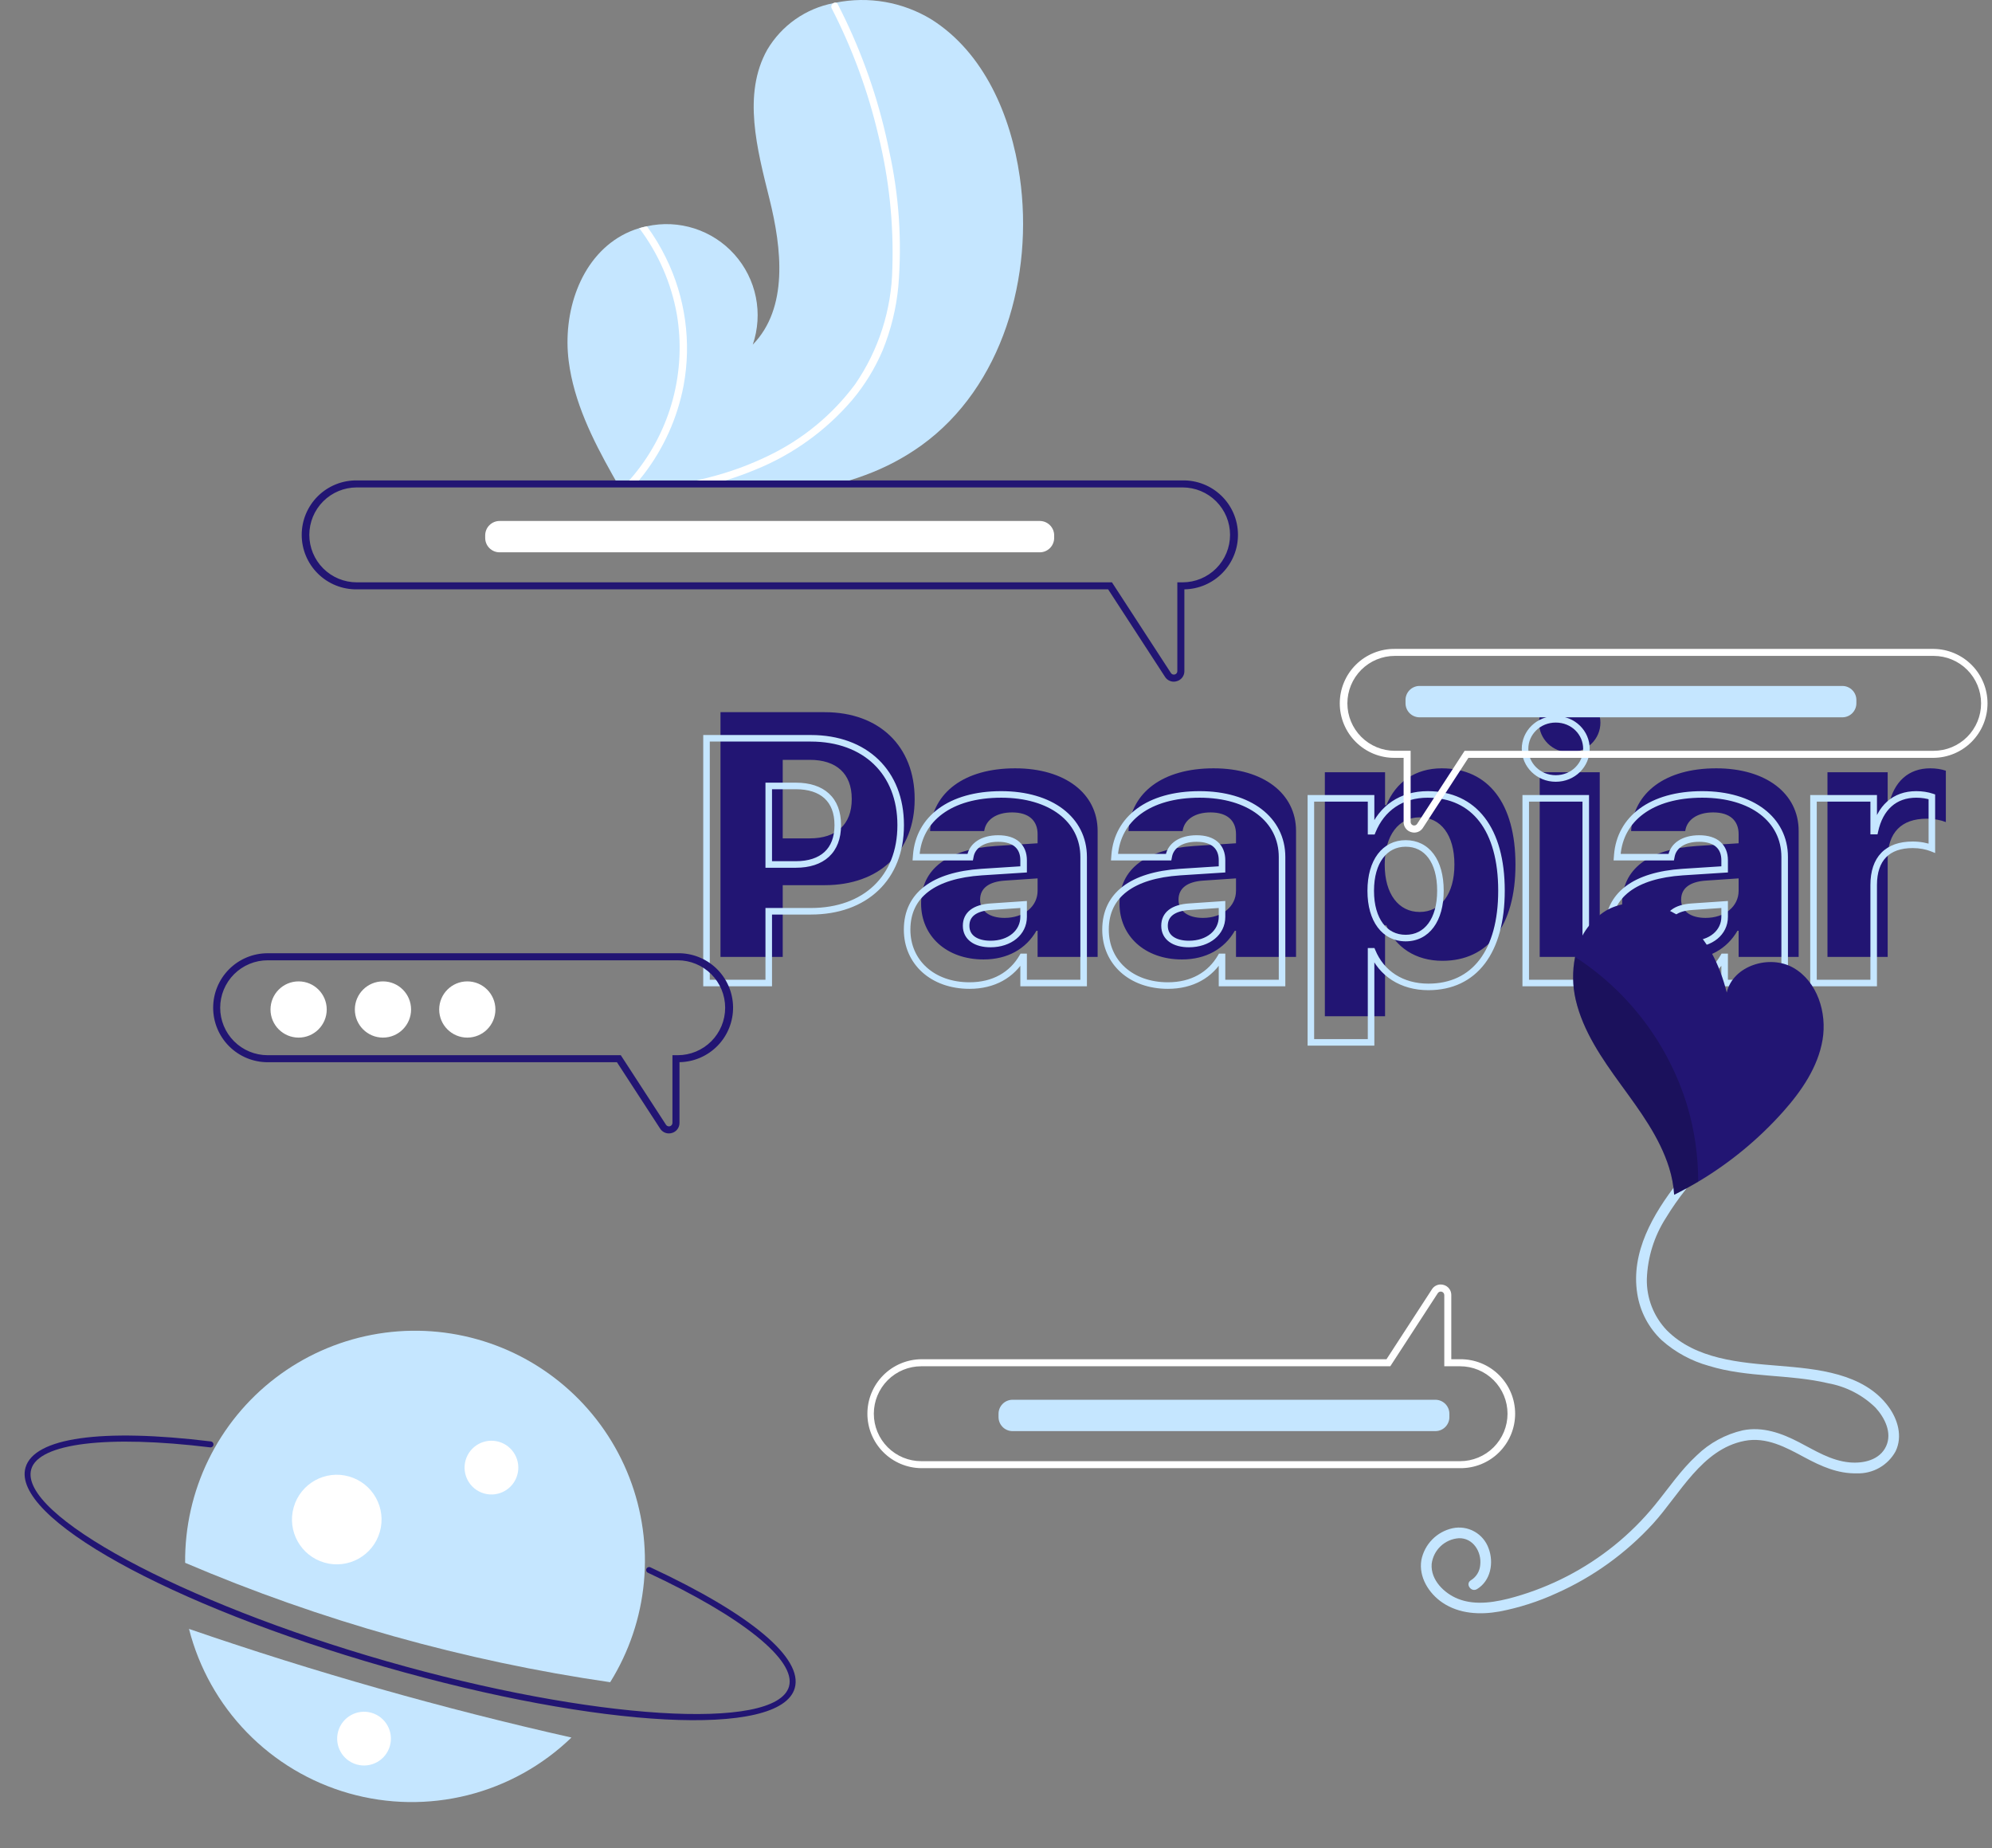 <svg width="304" height="282" viewBox="0 0 304 282" fill="none" xmlns="http://www.w3.org/2000/svg">
<rect x="0" y="0" width="304" height="282" fill="#808080" stroke="none"/>
<g clip-path="url(#clip0_3_2)">
<path d="M109.955 146.017H119.452V135.07H125.87C134.203 135.07 139.586 129.946 139.586 121.95V121.898C139.586 113.901 134.203 108.674 125.87 108.674H109.955V146.017ZM123.593 115.946C127.604 115.946 129.985 118.016 129.985 121.898V121.95C129.985 125.831 127.604 127.928 123.593 127.928H119.452V115.946H123.593ZM150.093 146.405C153.768 146.405 156.563 144.801 158.167 142.032H158.348V146.017H167.509V126.789C167.509 121.07 162.515 117.24 154.932 117.24C147.091 117.24 142.407 120.992 141.967 126.478L141.941 126.815H150.196L150.248 126.556C150.559 125.107 152.008 123.968 154.466 123.968C157.029 123.968 158.348 125.236 158.348 127.281V128.678L151.93 129.092C144.658 129.584 140.57 132.56 140.57 137.865V137.891C140.57 142.808 144.425 146.405 150.093 146.405ZM149.575 137.296V137.27C149.575 135.588 150.843 134.527 153.405 134.371L158.348 134.035V135.924C158.348 138.305 156.252 140.065 153.302 140.065C151.05 140.065 149.575 139.056 149.575 137.296ZM180.371 146.405C184.046 146.405 186.841 144.801 188.445 142.032H188.627V146.017H197.788V126.789C197.788 121.07 192.793 117.24 185.211 117.24C177.369 117.24 172.685 120.992 172.245 126.478L172.219 126.815H180.475L180.527 126.556C180.837 125.107 182.286 123.968 184.745 123.968C187.307 123.968 188.627 125.236 188.627 127.281V128.678L182.209 129.092C174.937 129.584 170.848 132.56 170.848 137.865V137.891C170.848 142.808 174.704 146.405 180.371 146.405ZM179.854 137.296V137.27C179.854 135.588 181.122 134.527 183.684 134.371L188.627 134.035V135.924C188.627 138.305 186.53 140.065 183.58 140.065C181.329 140.065 179.854 139.056 179.854 137.296ZM202.187 155.075H211.374V141.178H211.555C212.953 144.568 216.058 146.612 220.121 146.612C227.16 146.612 231.275 141.203 231.275 131.939V131.913C231.275 122.597 227.134 117.24 220.018 117.24C216.007 117.24 213.005 119.336 211.581 122.855H211.374V117.835H202.187V155.075ZM216.654 139.159C213.445 139.159 211.322 136.416 211.322 131.965V131.939C211.322 127.436 213.47 124.719 216.654 124.719C219.888 124.719 221.959 127.41 221.959 131.913V131.939C221.959 136.39 219.888 139.159 216.654 139.159ZM239.556 114.807C242.222 114.807 244.24 112.737 244.24 110.278C244.24 107.82 242.222 105.775 239.556 105.775C236.917 105.775 234.872 107.82 234.872 110.278C234.872 112.737 236.917 114.807 239.556 114.807ZM234.976 146.017H244.137V117.835H234.976V146.017ZM257.076 146.405C260.751 146.405 263.546 144.801 265.151 142.032H265.332V146.017H274.493V126.789C274.493 121.07 269.498 117.24 261.916 117.24C254.074 117.24 249.39 120.992 248.95 126.478L248.924 126.815H257.18L257.232 126.556C257.542 125.107 258.991 123.968 261.45 123.968C264.012 123.968 265.332 125.236 265.332 127.281V128.678L258.914 129.092C251.642 129.584 247.553 132.56 247.553 137.865V137.891C247.553 142.808 251.409 146.405 257.076 146.405ZM256.559 137.296V137.27C256.559 135.588 257.827 134.527 260.389 134.371L265.332 134.035V135.924C265.332 138.305 263.236 140.065 260.285 140.065C258.034 140.065 256.559 139.056 256.559 137.296ZM278.892 146.017H288.079V131.059C288.079 127.048 290.175 124.926 294.031 124.926C295.118 124.926 296.179 125.133 296.956 125.443V117.602C296.257 117.369 295.455 117.24 294.575 117.24C291.262 117.24 289.037 119.258 288.26 122.829H288.079V117.835H278.892V146.017Z" fill="#221573"/>
<path d="M107.821 150H107.321V150.5H107.821V150ZM117.318 150V150.5H117.818V150H117.318ZM117.318 139.053V138.553H116.818V139.053H117.318ZM107.821 112.657V112.157H107.321V112.657H107.821ZM117.318 131.911H116.818V132.411H117.318V131.911ZM117.318 119.929V119.429H116.818V119.929H117.318ZM107.821 150.5H117.318V149.5H107.821V150.5ZM117.818 150V139.053H116.818V150H117.818ZM117.318 139.553H123.736V138.553H117.318V139.553ZM123.736 139.553C128.005 139.553 131.567 138.239 134.064 135.853C136.565 133.465 137.952 130.047 137.952 125.933H136.952C136.952 129.815 135.648 132.957 133.374 135.13C131.097 137.305 127.8 138.553 123.736 138.553V139.553ZM137.952 125.933V125.881H136.952V125.933H137.952ZM137.952 125.881C137.952 121.767 136.565 118.324 134.067 115.91C131.57 113.498 128.008 112.157 123.736 112.157V113.157C127.797 113.157 131.094 114.429 133.372 116.63C135.648 118.829 136.952 121.998 136.952 125.881H137.952ZM123.736 112.157H107.821V113.157H123.736V112.157ZM107.321 112.657V150H108.321V112.657H107.321ZM121.459 120.429C123.384 120.429 124.845 120.925 125.822 121.818C126.791 122.705 127.351 124.045 127.351 125.881H128.351C128.351 123.835 127.72 122.199 126.497 121.08C125.28 119.967 123.545 119.429 121.459 119.429V120.429ZM127.351 125.881V125.933H128.351V125.881H127.351ZM127.351 125.933C127.351 127.769 126.791 129.116 125.821 130.009C124.844 130.908 123.382 131.411 121.459 131.411V132.411C123.547 132.411 125.281 131.865 126.498 130.745C127.721 129.62 128.351 127.978 128.351 125.933H127.351ZM121.459 131.411H117.318V132.411H121.459V131.411ZM117.818 131.911V119.929H116.818V131.911H117.818ZM117.318 120.429H121.459V119.429H117.318V120.429ZM156.033 146.015V145.515H155.745L155.601 145.764L156.033 146.015ZM156.214 146.015H156.714V145.515H156.214V146.015ZM156.214 150H155.714V150.5H156.214V150ZM165.375 150V150.5H165.875V150H165.375ZM139.833 130.461L139.335 130.421L139.334 130.423L139.833 130.461ZM139.807 130.798L139.309 130.76L139.267 131.298H139.807V130.798ZM148.062 130.798V131.298H148.472L148.553 130.896L148.062 130.798ZM148.114 130.539L147.625 130.434L147.624 130.441L148.114 130.539ZM156.214 132.661L156.247 133.16L156.714 133.13V132.661H156.214ZM149.796 133.075L149.764 132.576L149.763 132.576L149.796 133.075ZM151.271 138.354L151.302 138.854L151.305 138.853L151.271 138.354ZM156.214 138.018H156.714V137.483L156.18 137.519L156.214 138.018ZM147.959 150.888C151.797 150.888 154.764 149.202 156.466 146.265L155.601 145.764C154.093 148.366 151.471 149.888 147.959 149.888V150.888ZM156.033 146.515H156.214V145.515H156.033V146.515ZM155.714 146.015V150H156.714V146.015H155.714ZM156.214 150.5H165.375V149.5H156.214V150.5ZM165.875 150V130.772H164.875V150H165.875ZM165.875 130.772C165.875 127.751 164.55 125.219 162.233 123.455C159.928 121.7 156.668 120.723 152.798 120.723V121.723C156.511 121.723 159.54 122.661 161.627 124.25C163.704 125.831 164.875 128.074 164.875 130.772H165.875ZM152.798 120.723C148.802 120.723 145.558 121.679 143.244 123.382C140.92 125.092 139.566 127.535 139.335 130.421L140.331 130.501C140.54 127.902 141.748 125.725 143.837 124.187C145.935 122.643 148.953 121.723 152.798 121.723V120.723ZM139.334 130.423L139.309 130.76L140.306 130.836L140.332 130.5L139.334 130.423ZM139.807 131.298H148.062V130.298H139.807V131.298ZM148.553 130.896L148.605 130.637L147.624 130.441L147.572 130.7L148.553 130.896ZM148.603 130.644C148.848 129.502 150.021 128.451 152.333 128.451V127.451C149.727 127.451 148.002 128.677 147.625 130.434L148.603 130.644ZM152.333 128.451C153.537 128.451 154.374 128.749 154.904 129.216C155.425 129.675 155.714 130.353 155.714 131.264H156.714C156.714 130.129 156.344 129.152 155.565 128.466C154.794 127.787 153.69 127.451 152.333 127.451V128.451ZM155.714 131.264V132.661H156.714V131.264H155.714ZM156.182 132.162L149.764 132.576L149.829 133.574L156.247 133.16L156.182 132.162ZM149.763 132.576C146.076 132.826 143.126 133.708 141.086 135.259C139.024 136.827 137.936 139.048 137.936 141.848H138.936C138.936 139.343 139.892 137.423 141.692 136.055C143.515 134.668 146.245 133.816 149.83 133.574L149.763 132.576ZM137.936 141.848V141.874H138.936V141.848H137.936ZM137.936 141.874C137.936 144.47 138.957 146.734 140.736 148.346C142.513 149.954 145.019 150.888 147.959 150.888V149.888C145.231 149.888 142.975 149.024 141.408 147.604C139.843 146.188 138.936 144.195 138.936 141.874H137.936ZM147.941 141.279V141.253H146.941V141.279H147.941ZM147.941 141.253C147.941 140.554 148.196 140.019 148.702 139.626C149.23 139.217 150.074 138.928 151.302 138.854L151.241 137.855C149.907 137.936 148.836 138.256 148.089 138.836C147.32 139.433 146.941 140.27 146.941 141.253H147.941ZM151.305 138.853L156.248 138.517L156.18 137.519L151.238 137.856L151.305 138.853ZM155.714 138.018V139.907H156.714V138.018H155.714ZM155.714 139.907C155.714 141.927 153.936 143.548 151.168 143.548V144.548C154.301 144.548 156.714 142.649 156.714 139.907H155.714ZM151.168 143.548C150.109 143.548 149.292 143.309 148.754 142.919C148.235 142.541 147.941 142 147.941 141.279H146.941C146.941 142.317 147.386 143.161 148.167 143.728C148.929 144.282 149.976 144.548 151.168 144.548V143.548ZM186.312 146.015V145.515H186.023L185.879 145.764L186.312 146.015ZM186.493 146.015H186.993V145.515H186.493V146.015ZM186.493 150H185.993V150.5H186.493V150ZM195.654 150V150.5H196.154V150H195.654ZM170.111 130.461L169.613 130.421L169.613 130.423L170.111 130.461ZM170.085 130.798L169.587 130.76L169.546 131.298H170.085V130.798ZM178.341 130.798V131.298H178.751L178.831 130.896L178.341 130.798ZM178.393 130.539L177.904 130.434L177.902 130.441L178.393 130.539ZM186.493 132.661L186.525 133.16L186.993 133.13V132.661H186.493ZM180.075 133.075L180.043 132.576L180.041 132.576L180.075 133.075ZM181.55 138.354L181.58 138.854L181.584 138.853L181.55 138.354ZM186.493 138.018H186.993V137.483L186.459 137.519L186.493 138.018ZM178.237 150.888C182.075 150.888 185.043 149.202 186.744 146.265L185.879 145.764C184.371 148.366 181.749 149.888 178.237 149.888V150.888ZM186.312 146.515H186.493V145.515H186.312V146.515ZM185.993 146.015V150H186.993V146.015H185.993ZM186.493 150.5H195.654V149.5H186.493V150.5ZM196.154 150V130.772H195.154V150H196.154ZM196.154 130.772C196.154 127.751 194.828 125.219 192.512 123.455C190.206 121.7 186.947 120.723 183.077 120.723V121.723C186.789 121.723 189.818 122.661 191.906 124.25C193.982 125.831 195.154 128.074 195.154 130.772H196.154ZM183.077 120.723C179.081 120.723 175.836 121.679 173.522 123.382C171.198 125.092 169.844 127.535 169.613 130.421L170.61 130.501C170.818 127.902 172.026 125.725 174.115 124.187C176.213 122.643 179.231 121.723 183.077 121.723V120.723ZM169.613 130.423L169.587 130.76L170.584 130.836L170.61 130.5L169.613 130.423ZM170.085 131.298H178.341V130.298H170.085V131.298ZM178.831 130.896L178.883 130.637L177.902 130.441L177.851 130.7L178.831 130.896ZM178.881 130.644C179.126 129.502 180.299 128.451 182.611 128.451V127.451C180.006 127.451 178.28 128.677 177.904 130.434L178.881 130.644ZM182.611 128.451C183.815 128.451 184.652 128.749 185.182 129.216C185.703 129.675 185.993 130.353 185.993 131.264H186.993C186.993 130.129 186.623 129.152 185.843 128.466C185.072 127.787 183.968 127.451 182.611 127.451V128.451ZM185.993 131.264V132.661H186.993V131.264H185.993ZM186.46 132.162L180.043 132.576L180.107 133.574L186.525 133.16L186.46 132.162ZM180.041 132.576C176.354 132.826 173.404 133.708 171.365 135.259C169.302 136.827 168.214 139.048 168.214 141.848H169.214C169.214 139.343 170.17 137.423 171.97 136.055C173.793 134.668 176.523 133.816 180.108 133.574L180.041 132.576ZM168.214 141.848V141.874H169.214V141.848H168.214ZM168.214 141.874C168.214 144.47 169.235 146.734 171.015 148.346C172.792 149.954 175.298 150.888 178.237 150.888V149.888C175.509 149.888 173.254 149.024 171.686 147.604C170.121 146.188 169.214 144.195 169.214 141.874H168.214ZM178.22 141.279V141.253H177.22V141.279H178.22ZM178.22 141.253C178.22 140.554 178.475 140.019 178.981 139.626C179.508 139.217 180.352 138.928 181.58 138.854L181.52 137.855C180.185 137.936 179.115 138.256 178.367 138.836C177.599 139.433 177.22 140.27 177.22 141.253H178.22ZM181.584 138.853L186.527 138.517L186.459 137.519L181.516 137.856L181.584 138.853ZM185.993 138.018V139.907H186.993V138.018H185.993ZM185.993 139.907C185.993 141.927 184.214 143.548 181.446 143.548V144.548C184.579 144.548 186.993 142.649 186.993 139.907H185.993ZM181.446 143.548C180.387 143.548 179.57 143.309 179.033 142.919C178.513 142.541 178.22 142 178.22 141.279H177.22C177.22 142.317 177.664 143.161 178.445 143.728C179.208 144.282 180.254 144.548 181.446 144.548V143.548ZM200.053 159.058H199.553V159.558H200.053V159.058ZM209.24 159.058V159.558H209.74V159.058H209.24ZM209.24 145.161V144.661H208.74V145.161H209.24ZM209.421 145.161L209.884 144.97L209.756 144.661H209.421V145.161ZM209.447 126.838V127.338H209.784L209.911 127.026L209.447 126.838ZM209.24 126.838H208.74V127.338H209.24V126.838ZM209.24 121.818H209.74V121.318H209.24V121.818ZM200.053 121.818V121.318H199.553V121.818H200.053ZM200.053 159.558H209.24V158.558H200.053V159.558ZM209.74 159.058V145.161H208.74V159.058H209.74ZM209.24 145.661H209.421V144.661H209.24V145.661ZM208.959 145.351C210.44 148.943 213.738 151.095 217.987 151.095V150.095C214.111 150.095 211.198 148.158 209.884 144.97L208.959 145.351ZM217.987 151.095C221.65 151.095 224.591 149.68 226.602 147.035C228.599 144.409 229.641 140.619 229.641 135.922H228.641C228.641 140.489 227.626 144.036 225.806 146.43C224 148.806 221.364 150.095 217.987 150.095V151.095ZM229.641 135.922V135.896H228.641V135.922H229.641ZM229.641 135.896C229.641 131.173 228.593 127.382 226.578 124.761C224.549 122.122 221.581 120.723 217.884 120.723V121.723C221.303 121.723 223.964 123.002 225.785 125.37C227.619 127.757 228.641 131.303 228.641 135.896H229.641ZM217.884 120.723C213.669 120.723 210.483 122.942 208.984 126.651L209.911 127.026C211.258 123.695 214.076 121.723 217.884 121.723V120.723ZM209.447 126.338H209.24V127.338H209.447V126.338ZM209.74 126.838V121.818H208.74V126.838H209.74ZM209.24 121.318H200.053V122.318H209.24V121.318ZM199.553 121.818V159.058H200.553V121.818H199.553ZM214.52 142.642C213.074 142.642 211.889 142.032 211.051 140.914C210.202 139.783 209.688 138.1 209.688 135.948H208.688C208.688 138.246 209.236 140.161 210.251 141.514C211.276 142.881 212.756 143.642 214.52 143.642V142.642ZM209.688 135.948V135.922H208.688V135.948H209.688ZM209.688 135.922C209.688 133.744 210.209 132.055 211.06 130.924C211.901 129.806 213.086 129.202 214.52 129.202V128.202C212.77 128.202 211.289 128.956 210.261 130.323C209.242 131.676 208.688 133.597 208.688 135.922H209.688ZM214.52 129.202C215.982 129.202 217.158 129.802 217.984 130.909C218.822 132.032 219.325 133.714 219.325 135.896H220.325C220.325 133.575 219.792 131.66 218.786 130.311C217.768 128.947 216.292 128.202 214.52 128.202V129.202ZM219.325 135.896V135.922H220.325V135.896H219.325ZM219.325 135.922C219.325 138.077 218.823 139.767 217.983 140.904C217.154 142.026 215.977 142.642 214.52 142.642V143.642C216.297 143.642 217.772 142.873 218.787 141.498C219.792 140.138 220.325 138.218 220.325 135.922H219.325ZM232.842 150H232.342V150.5H232.842V150ZM242.003 150V150.5H242.503V150H242.003ZM242.003 121.818H242.503V121.318H242.003V121.818ZM232.842 121.818V121.318H232.342V121.818H232.842ZM237.422 119.29C240.357 119.29 242.606 117.003 242.606 114.261H241.606C241.606 116.436 239.819 118.29 237.422 118.29V119.29ZM242.606 114.261C242.606 111.516 240.353 109.258 237.422 109.258V110.258C239.823 110.258 241.606 112.09 241.606 114.261H242.606ZM237.422 109.258C234.52 109.258 232.238 111.514 232.238 114.261H233.238C233.238 112.092 235.046 110.258 237.422 110.258V109.258ZM232.238 114.261C232.238 117.005 234.516 119.29 237.422 119.29V118.29C235.05 118.29 233.238 116.434 233.238 114.261H232.238ZM232.842 150.5H242.003V149.5H232.842V150.5ZM242.503 150V121.818H241.503V150H242.503ZM242.003 121.318H232.842V122.318H242.003V121.318ZM232.342 121.818V150H233.342V121.818H232.342ZM263.017 146.015V145.515H262.728L262.584 145.764L263.017 146.015ZM263.198 146.015H263.698V145.515H263.198V146.015ZM263.198 150H262.698V150.5H263.198V150ZM272.359 150V150.5H272.859V150H272.359ZM246.816 130.461L246.318 130.421L246.318 130.423L246.816 130.461ZM246.791 130.798L246.292 130.76L246.251 131.298H246.791V130.798ZM255.046 130.798V131.298H255.456L255.536 130.896L255.046 130.798ZM255.098 130.539L254.609 130.434L254.607 130.441L255.098 130.539ZM263.198 132.661L263.23 133.16L263.698 133.13V132.661H263.198ZM256.78 133.075L256.748 132.576L256.746 132.576L256.78 133.075ZM258.255 138.354L258.285 138.854L258.289 138.853L258.255 138.354ZM263.198 138.018H263.698V137.483L263.164 137.519L263.198 138.018ZM254.942 150.888C258.78 150.888 261.748 149.202 263.449 146.265L262.584 145.764C261.076 148.366 258.454 149.888 254.942 149.888V150.888ZM263.017 146.515H263.198V145.515H263.017V146.515ZM262.698 146.015V150H263.698V146.015H262.698ZM263.198 150.5H272.359V149.5H263.198V150.5ZM272.859 150V130.772H271.859V150H272.859ZM272.859 130.772C272.859 127.751 271.533 125.219 269.217 123.455C266.912 121.7 263.652 120.723 259.782 120.723V121.723C263.494 121.723 266.523 122.661 268.611 124.25C270.687 125.831 271.859 128.074 271.859 130.772H272.859ZM259.782 120.723C255.786 120.723 252.541 121.679 250.227 123.382C247.903 125.092 246.549 127.535 246.318 130.421L247.315 130.501C247.523 127.902 248.731 125.725 250.82 124.187C252.918 122.643 255.936 121.723 259.782 121.723V120.723ZM246.318 130.423L246.292 130.76L247.289 130.836L247.315 130.5L246.318 130.423ZM246.791 131.298H255.046V130.298H246.791V131.298ZM255.536 130.896L255.588 130.637L254.607 130.441L254.556 130.7L255.536 130.896ZM255.587 130.644C255.831 129.502 257.004 128.451 259.316 128.451V127.451C256.711 127.451 254.985 128.677 254.609 130.434L255.587 130.644ZM259.316 128.451C260.521 128.451 261.357 128.749 261.887 129.216C262.408 129.675 262.698 130.353 262.698 131.264H263.698C263.698 130.129 263.328 129.152 262.548 128.466C261.777 127.787 260.673 127.451 259.316 127.451V128.451ZM262.698 131.264V132.661H263.698V131.264H262.698ZM263.166 132.162L256.748 132.576L256.812 133.574L263.23 133.16L263.166 132.162ZM256.746 132.576C253.059 132.826 250.109 133.708 248.07 135.259C246.007 136.827 244.919 139.048 244.919 141.848H245.919C245.919 139.343 246.875 137.423 248.675 136.055C250.498 134.668 253.228 133.816 256.814 133.574L256.746 132.576ZM244.919 141.848V141.874H245.919V141.848H244.919ZM244.919 141.874C244.919 144.47 245.94 146.734 247.72 148.346C249.497 149.954 252.003 150.888 254.942 150.888V149.888C252.215 149.888 249.959 149.024 248.391 147.604C246.826 146.188 245.919 144.195 245.919 141.874H244.919ZM254.925 141.279V141.253H253.925V141.279H254.925ZM254.925 141.253C254.925 140.554 255.18 140.019 255.686 139.626C256.213 139.217 257.057 138.928 258.285 138.854L258.225 137.855C256.89 137.936 255.82 138.256 255.072 138.836C254.304 139.433 253.925 140.27 253.925 141.253H254.925ZM258.289 138.853L263.232 138.517L263.164 137.519L258.221 137.856L258.289 138.853ZM262.698 138.018V139.907H263.698V138.018H262.698ZM262.698 139.907C262.698 141.927 260.919 143.548 258.151 143.548V144.548C261.284 144.548 263.698 142.649 263.698 139.907H262.698ZM258.151 143.548C257.092 143.548 256.275 143.309 255.738 142.919C255.218 142.541 254.925 142 254.925 141.279H253.925C253.925 142.317 254.369 143.161 255.15 143.728C255.913 144.282 256.959 144.548 258.151 144.548V143.548ZM276.758 150H276.258V150.5H276.758V150ZM285.945 150V150.5H286.445V150H285.945ZM294.822 129.426L294.636 129.891L295.322 130.165V129.426H294.822ZM294.822 121.585H295.322V121.225L294.98 121.111L294.822 121.585ZM286.126 126.812V127.312H286.529L286.615 126.919L286.126 126.812ZM285.945 126.812H285.445V127.312H285.945V126.812ZM285.945 121.818H286.445V121.318H285.945V121.818ZM276.758 121.818V121.318H276.258V121.818H276.758ZM276.758 150.5H285.945V149.5H276.758V150.5ZM286.445 150V135.042H285.445V150H286.445ZM286.445 135.042C286.445 133.119 286.947 131.729 287.833 130.82C288.718 129.913 290.059 129.409 291.897 129.409V128.409C289.88 128.409 288.245 128.965 287.117 130.122C285.992 131.277 285.445 132.954 285.445 135.042H286.445ZM291.897 129.409C292.928 129.409 293.925 129.606 294.636 129.891L295.007 128.962C294.166 128.625 293.041 128.409 291.897 128.409V129.409ZM295.322 129.426V121.585H294.322V129.426H295.322ZM294.98 121.111C294.225 120.859 293.369 120.723 292.441 120.723V121.723C293.272 121.723 294.021 121.845 294.664 122.059L294.98 121.111ZM292.441 120.723C290.677 120.723 289.17 121.263 288 122.305C286.835 123.343 286.043 124.845 285.638 126.706L286.615 126.919C286.987 125.209 287.695 123.916 288.665 123.052C289.63 122.192 290.892 121.723 292.441 121.723V120.723ZM286.126 126.312H285.945V127.312H286.126V126.312ZM286.445 126.812V121.818H285.445V126.812H286.445ZM285.945 121.318H276.758V122.318H285.945V121.318ZM276.258 121.818V150H277.258V121.818H276.258Z" fill="#C5E6FF"/>
<path d="M180.478 73.307H54.447C53.348 73.295 52.257 73.501 51.238 73.913C50.219 74.326 49.292 74.936 48.511 75.709C47.729 76.482 47.109 77.402 46.685 78.417C46.262 79.431 46.044 80.519 46.044 81.618C46.044 82.718 46.262 83.806 46.685 84.82C47.109 85.835 47.729 86.755 48.511 87.528C49.292 88.301 50.219 88.911 51.238 89.324C52.257 89.736 53.348 89.942 54.447 89.93H169.114L177.792 103.279C177.933 103.504 178.13 103.69 178.362 103.819C178.595 103.948 178.856 104.016 179.122 104.017C179.282 104.016 179.442 103.991 179.595 103.944C179.931 103.851 180.226 103.648 180.435 103.369C180.644 103.09 180.754 102.75 180.749 102.401V89.93C181.841 89.912 182.918 89.68 183.92 89.246C184.921 88.811 185.828 88.184 186.587 87.4C187.346 86.616 187.944 85.689 188.345 84.674C188.746 83.659 188.944 82.575 188.926 81.483C188.908 80.391 188.676 79.314 188.242 78.312C187.808 77.311 187.18 76.404 186.396 75.645C185.612 74.886 184.685 74.288 183.67 73.887C182.655 73.486 181.571 73.288 180.479 73.306L180.478 73.307ZM180.478 88.86H179.673V102.402C179.677 102.518 179.642 102.632 179.573 102.725C179.504 102.818 179.406 102.886 179.294 102.916C179.184 102.951 179.065 102.949 178.957 102.909C178.848 102.87 178.756 102.795 178.694 102.698L169.696 88.859H54.447C52.527 88.859 50.685 88.096 49.327 86.738C47.969 85.38 47.206 83.538 47.206 81.618C47.206 79.698 47.969 77.856 49.327 76.498C50.685 75.14 52.527 74.377 54.447 74.377H180.478C182.398 74.377 184.24 75.14 185.598 76.498C186.956 77.856 187.719 79.698 187.719 81.618C187.719 83.538 186.956 85.38 185.598 86.738C184.24 88.096 182.398 88.859 180.478 88.859V88.86Z" fill="#221573"/>
<path d="M158.685 79.496H76.245C75.662 79.496 75.102 79.728 74.689 80.14C74.277 80.553 74.045 81.112 74.045 81.696V82.08C74.045 82.663 74.277 83.223 74.689 83.636C75.102 84.048 75.662 84.28 76.245 84.28H158.684C159.266 84.278 159.824 84.046 160.235 83.633C160.646 83.221 160.877 82.662 160.877 82.08V81.696C160.877 81.114 160.646 80.555 160.235 80.143C159.824 79.731 159.266 79.498 158.684 79.496H158.685Z" fill="white"/>
<path d="M295.093 99.018H212.866C211.767 99.006 210.676 99.212 209.657 99.624C208.638 100.037 207.711 100.647 206.93 101.42C206.148 102.193 205.528 103.113 205.104 104.128C204.681 105.142 204.463 106.23 204.463 107.33C204.463 108.429 204.681 109.517 205.104 110.531C205.528 111.546 206.148 112.466 206.93 113.239C207.711 114.012 208.638 114.622 209.657 115.035C210.676 115.447 211.767 115.653 212.866 115.641H214.207V125.431C214.202 125.779 214.311 126.119 214.519 126.398C214.726 126.677 215.02 126.879 215.355 126.974C215.51 127.021 215.671 127.045 215.833 127.047C216.099 127.046 216.36 126.978 216.593 126.849C216.826 126.72 217.022 126.534 217.163 126.309L224.095 115.641H295.095C297.284 115.617 299.374 114.731 300.913 113.175C302.453 111.619 303.316 109.518 303.316 107.33C303.316 105.141 302.453 103.04 300.913 101.484C299.374 99.928 297.284 99.042 295.095 99.018H295.093ZM295.093 114.571H223.513L216.264 125.727C216.2 125.823 216.106 125.896 215.997 125.935C215.888 125.974 215.77 125.977 215.659 125.943C215.549 125.909 215.452 125.841 215.383 125.748C215.314 125.655 215.277 125.543 215.277 125.427V114.567H212.866C210.946 114.567 209.104 113.804 207.746 112.446C206.388 111.088 205.625 109.246 205.625 107.326C205.625 105.406 206.388 103.564 207.746 102.206C209.104 100.848 210.946 100.085 212.866 100.085H295.093C297.013 100.085 298.855 100.848 300.213 102.206C301.571 103.564 302.334 105.406 302.334 107.326C302.334 109.246 301.571 111.088 300.213 112.446C298.855 113.804 297.013 114.567 295.093 114.567V114.571Z" fill="white"/>
<path d="M281.222 104.671H216.577C216.01 104.688 215.472 104.929 215.083 105.341C214.693 105.754 214.482 106.304 214.497 106.871V107.256C214.482 107.823 214.693 108.373 215.083 108.786C215.472 109.198 216.01 109.439 216.577 109.456H281.222C281.789 109.439 282.327 109.198 282.716 108.786C283.106 108.373 283.317 107.823 283.302 107.256V106.871C283.317 106.304 283.106 105.754 282.716 105.341C282.327 104.929 281.789 104.688 281.222 104.671Z" fill="#C5E6FF"/>
<path d="M140.596 224.031H222.823C223.922 224.043 225.013 223.837 226.032 223.425C227.051 223.012 227.978 222.402 228.759 221.629C229.541 220.856 230.161 219.936 230.585 218.921C231.008 217.907 231.226 216.819 231.226 215.719C231.226 214.62 231.008 213.532 230.585 212.518C230.161 211.503 229.541 210.583 228.759 209.81C227.978 209.037 227.051 208.427 226.032 208.014C225.013 207.602 223.922 207.396 222.823 207.408H221.482V197.618C221.487 197.27 221.378 196.93 221.17 196.651C220.963 196.372 220.669 196.17 220.334 196.075C220.179 196.028 220.018 196.004 219.856 196.002C219.59 196.003 219.329 196.071 219.096 196.2C218.863 196.329 218.667 196.515 218.526 196.74L211.594 207.408H140.594C138.405 207.432 136.315 208.318 134.776 209.874C133.236 211.43 132.373 213.531 132.373 215.719C132.373 217.908 133.236 220.009 134.776 221.565C136.315 223.121 138.405 224.007 140.594 224.031H140.596ZM140.596 208.478H212.176L219.425 197.322C219.489 197.226 219.583 197.153 219.692 197.114C219.801 197.075 219.919 197.072 220.03 197.106C220.14 197.14 220.237 197.208 220.306 197.301C220.375 197.394 220.412 197.506 220.412 197.622V208.482H222.823C224.743 208.482 226.585 209.245 227.943 210.603C229.301 211.961 230.064 213.803 230.064 215.723C230.064 217.643 229.301 219.485 227.943 220.843C226.585 222.201 224.743 222.964 222.823 222.964H140.596C138.676 222.964 136.834 222.201 135.476 220.843C134.118 219.485 133.355 217.643 133.355 215.723C133.355 213.803 134.118 211.961 135.476 210.603C136.834 209.245 138.676 208.482 140.596 208.482V208.478Z" fill="white"/>
<path d="M154.467 218.378H219.112C219.679 218.361 220.217 218.12 220.606 217.708C220.996 217.295 221.207 216.745 221.192 216.178V215.793C221.207 215.226 220.996 214.676 220.606 214.263C220.217 213.851 219.679 213.61 219.112 213.593H154.467C153.9 213.61 153.362 213.851 152.973 214.263C152.583 214.676 152.372 215.226 152.387 215.793V216.178C152.372 216.745 152.583 217.295 152.973 217.708C153.362 218.12 153.9 218.361 154.467 218.378Z" fill="#C5E6FF"/>
<path d="M103.426 145.458H40.844C38.639 145.458 36.524 146.334 34.965 147.893C33.406 149.452 32.53 151.567 32.53 153.772C32.53 155.977 33.406 158.092 34.965 159.651C36.524 161.21 38.639 162.086 40.844 162.086H94.151L100.74 172.214C100.881 172.439 101.077 172.625 101.31 172.754C101.543 172.883 101.804 172.951 102.07 172.952C102.23 172.952 102.389 172.929 102.543 172.884C102.879 172.79 103.174 172.588 103.382 172.309C103.591 172.03 103.702 171.689 103.697 171.341V162.08C105.901 162.044 108.001 161.134 109.535 159.55C111.068 157.966 111.91 155.837 111.874 153.633C111.838 151.429 110.928 149.329 109.344 147.795C107.76 146.262 105.631 145.42 103.427 145.456L103.426 145.458ZM103.426 161.016H102.621V171.341C102.622 171.457 102.585 171.569 102.516 171.662C102.447 171.755 102.35 171.823 102.239 171.856C102.129 171.889 102.01 171.885 101.902 171.844C101.794 171.804 101.701 171.729 101.639 171.632L94.739 161.016H40.844C38.924 161.016 37.082 160.253 35.724 158.895C34.366 157.537 33.603 155.695 33.603 153.775C33.603 151.855 34.366 150.013 35.724 148.655C37.082 147.297 38.924 146.534 40.844 146.534H103.426C105.346 146.534 107.188 147.297 108.546 148.655C109.904 150.013 110.667 151.855 110.667 153.775C110.667 155.695 109.904 157.537 108.546 158.895C107.188 160.253 105.346 161.016 103.426 161.016Z" fill="#221573"/>
<path d="M45.572 158.331C47.941 158.331 49.862 156.41 49.862 154.041C49.862 151.672 47.941 149.751 45.572 149.751C43.203 149.751 41.282 151.672 41.282 154.041C41.282 156.41 43.203 158.331 45.572 158.331Z" fill="white"/>
<path d="M58.444 158.331C60.813 158.331 62.734 156.41 62.734 154.041C62.734 151.672 60.813 149.751 58.444 149.751C56.075 149.751 54.154 151.672 54.154 154.041C54.154 156.41 56.075 158.331 58.444 158.331Z" fill="white"/>
<path d="M71.315 158.331C73.684 158.331 75.605 156.41 75.605 154.041C75.605 151.672 73.684 149.751 71.315 149.751C68.946 149.751 67.025 151.672 67.025 154.041C67.025 156.41 68.946 158.331 71.315 158.331Z" fill="white"/>
<path d="M140.613 67.966C137.976 69.854 135.095 71.376 132.05 72.492C131.261 72.792 130.46 73.06 129.65 73.305H93.95C93.796 73.033 93.642 72.764 93.488 72.492C90.402 67.003 87.577 61.292 86.788 55.092C85.861 47.792 88.461 39.524 94.888 35.937C95.731 35.468 96.623 35.093 97.548 34.82C97.931 34.706 98.322 34.611 98.716 34.528C101.125 33.993 103.634 34.11 105.983 34.866C108.333 35.622 110.439 36.99 112.084 38.829C113.73 40.668 114.857 42.912 115.348 45.331C115.839 47.75 115.678 50.255 114.88 52.591C120.33 47.003 119.312 37.943 117.433 30.37C115.554 22.797 113.27 14.37 117.102 7.565C118.186 5.741 119.643 4.167 121.379 2.947C123.115 1.727 125.09 0.888 127.173 0.486L127.56 0.403C132.566 -0.609 137.769 0.303 142.133 2.956C150.164 8.019 154.291 17.616 155.633 27.02C157.791 42.149 153.016 59.031 140.613 67.966Z" fill="#C5E6FF"/>
<path d="M101.632 39.344C104.598 45.371 105.544 52.192 104.332 58.799C103.387 63.787 101.272 68.48 98.16 72.492C97.947 72.764 97.73 73.037 97.505 73.305H96.029C96.266 73.037 96.499 72.768 96.723 72.492C99.513 69.116 101.544 65.179 102.678 60.949C103.812 56.718 104.022 52.293 103.294 47.974C102.443 43.198 100.477 38.69 97.556 34.817C97.939 34.703 98.329 34.608 98.724 34.525C99.834 36.042 100.807 37.654 101.632 39.343V39.344Z" fill="white"/>
<path d="M137.094 43.716C136.777 47.053 135.975 50.326 134.714 53.432C133.55 56.18 131.984 58.739 130.065 61.025C126.075 65.695 121.021 69.338 115.33 71.648C114.616 71.948 113.889 72.232 113.163 72.492C112.358 72.784 111.547 73.055 110.732 73.305H106.332C107.409 73.064 108.475 72.796 109.532 72.492C112.144 71.752 114.687 70.787 117.132 69.607C122.42 67.101 127.012 63.334 130.502 58.637C134.092 53.423 136.067 47.267 136.18 40.937C136.4 34.132 135.687 27.329 134.061 20.717C132.486 13.974 130.091 7.45 126.93 1.29C126.859 1.151 126.845 0.989 126.89 0.839C126.935 0.69 127.035 0.563 127.171 0.485C127.227 0.446 127.29 0.419 127.356 0.405C127.423 0.39 127.491 0.39 127.558 0.402C127.624 0.421 127.685 0.453 127.736 0.497C127.788 0.542 127.83 0.597 127.858 0.659C128.249 1.421 128.631 2.182 128.998 2.952C132.063 9.367 134.32 16.138 135.718 23.109C137.206 29.87 137.669 36.817 137.094 43.716Z" fill="white"/>
<path d="M58.696 254.347C25.783 244.909 1.71 231.557 3.894 223.938C5.203 219.373 15.503 217.918 32.163 219.95C32.224 219.955 32.283 219.972 32.338 220.001C32.392 220.03 32.44 220.069 32.479 220.117C32.517 220.164 32.546 220.219 32.563 220.278C32.58 220.337 32.585 220.399 32.578 220.46C32.57 220.521 32.551 220.58 32.52 220.633C32.489 220.686 32.448 220.732 32.399 220.769C32.35 220.806 32.294 220.833 32.234 220.847C32.175 220.862 32.113 220.864 32.052 220.855C16.362 218.942 5.907 220.224 4.77 224.189C2.796 231.074 27.605 244.484 58.947 253.472C90.289 262.459 118.435 264.234 120.41 257.348C121.553 253.362 113.308 246.711 98.892 239.994C98.835 239.97 98.783 239.935 98.74 239.891C98.697 239.847 98.663 239.795 98.641 239.738C98.619 239.68 98.608 239.619 98.61 239.558C98.612 239.496 98.627 239.436 98.653 239.38C98.679 239.324 98.716 239.274 98.761 239.233C98.807 239.192 98.861 239.16 98.919 239.141C98.978 239.121 99.039 239.113 99.101 239.118C99.162 239.122 99.222 239.139 99.276 239.168C114.578 246.298 122.599 253.017 121.286 257.599C119.101 265.218 91.61 263.785 58.696 254.347Z" fill="#221573"/>
<path d="M28.843 248.558C30.359 254.511 33.411 259.962 37.695 264.366C41.979 268.769 47.344 271.97 53.254 273.648C59.164 275.327 65.411 275.424 71.37 273.93C77.328 272.436 82.79 269.403 87.209 265.135C67.465 260.683 47.98 255.149 28.843 248.558Z" fill="#C5E6FF"/>
<path d="M93.12 256.694C95.998 252.072 97.762 246.843 98.27 241.422C98.779 236 98.019 230.535 96.05 225.458C94.081 220.382 90.958 215.833 86.927 212.172C82.896 208.511 78.069 205.838 72.826 204.366C67.584 202.893 62.071 202.661 56.724 203.687C51.376 204.714 46.341 206.971 42.017 210.28C37.692 213.589 34.197 217.859 31.808 222.752C29.42 227.645 28.203 233.027 28.253 238.472C48.996 247.326 70.8 253.451 93.12 256.694Z" fill="#C5E6FF"/>
<path d="M73.868 227.888C76.046 228.512 78.317 227.253 78.941 225.076C79.565 222.899 78.306 220.628 76.129 220.003C73.952 219.379 71.681 220.638 71.057 222.815C70.432 224.992 71.691 227.263 73.868 227.888Z" fill="white"/>
<path d="M54.425 269.243C56.602 269.867 58.874 268.608 59.498 266.431C60.122 264.254 58.863 261.983 56.686 261.358C54.509 260.734 52.238 261.993 51.614 264.17C50.989 266.347 52.248 268.618 54.425 269.243Z" fill="white"/>
<path d="M49.51 238.441C53.139 239.482 56.924 237.384 57.965 233.755C59.005 230.127 56.907 226.341 53.278 225.301C49.65 224.26 45.864 226.359 44.824 229.987C43.783 233.616 45.882 237.401 49.51 238.441Z" fill="white"/>
<path d="M256.01 180.448C252.274 185.26 248.845 191.091 249.868 197.433C250.293 200.148 251.612 202.643 253.615 204.525C255.679 206.351 258.131 207.683 260.787 208.42C266.721 210.248 273.029 209.654 279.038 211.083C281.746 211.577 284.246 212.868 286.216 214.79C287.626 216.321 288.793 218.621 287.841 220.682C286.865 222.799 284.376 223.345 282.246 223.148C279.407 222.879 277.033 221.364 274.557 220.077C271.893 218.692 269.003 217.644 265.966 218.256C263.315 218.867 260.882 220.192 258.932 222.089C256.511 224.317 254.668 227.065 252.6 229.603C250.745 231.887 248.656 233.969 246.367 235.817C241.878 239.438 236.703 242.115 231.154 243.686C228.42 244.456 225.252 245.061 222.516 243.972C220.405 243.133 218.31 241.104 218.487 238.652C218.612 237.616 219.095 236.656 219.853 235.938C220.611 235.22 221.596 234.79 222.637 234.721C224.813 234.653 226.14 236.815 225.897 238.821C225.859 239.291 225.711 239.747 225.463 240.149C225.216 240.552 224.876 240.89 224.473 241.136C223.568 241.684 224.507 243.027 225.407 242.484C227.495 241.222 228.003 238.451 227.18 236.277C226.794 235.183 226.023 234.268 225.012 233.701C224 233.134 222.817 232.955 221.683 233.197C220.502 233.454 219.421 234.05 218.574 234.913C217.727 235.775 217.151 236.866 216.915 238.051C216.483 240.634 218.05 243.136 220.126 244.542C222.69 246.279 225.865 246.433 228.834 245.903C231.832 245.329 234.749 244.395 237.523 243.122C243.122 240.631 248.145 237.01 252.279 232.487C256.354 228.007 259.705 221.141 266.217 219.869C269.567 219.214 272.537 220.844 275.39 222.381C277.909 223.736 280.446 224.885 283.367 224.821C284.568 224.863 285.758 224.572 286.803 223.978C287.848 223.385 288.708 222.513 289.287 221.46C290.391 219.178 289.622 216.571 288.188 214.629C284.402 209.498 277.267 208.886 271.42 208.407C265.539 207.925 258.797 207.435 254.379 202.998C252.365 200.895 251.267 198.08 251.325 195.169C251.439 191.842 252.452 188.607 254.256 185.809C255.164 184.318 256.164 182.885 257.25 181.518C257.896 180.686 256.649 179.62 256.001 180.455L256.01 180.448Z" fill="#C5E6FF"/>
<path d="M272.16 169.593C268.403 173.813 264.019 177.431 259.163 180.319C257.965 181.026 256.743 181.69 255.496 182.311C255.403 180.916 255.146 179.537 254.729 178.202C253.269 173.511 250.256 169.484 247.365 165.506C244.475 161.529 241.598 157.366 240.475 152.584C239.974 150.43 239.94 148.194 240.373 146.026C240.61 144.584 241.151 143.208 241.961 141.991C242.771 140.773 243.831 139.743 245.07 138.967C248.803 136.806 253.792 137.757 257.154 140.453C260.516 143.148 262.469 147.273 263.522 151.454C264.451 147.352 270.056 145.589 273.702 147.687C277.348 149.785 278.844 154.529 278.141 158.675C277.438 162.82 274.956 166.447 272.16 169.593Z" fill="#221573"/>
<path opacity="0.2" d="M259.162 180.318C257.964 181.026 256.742 181.69 255.496 182.311C255.403 180.915 255.145 179.536 254.728 178.201C253.268 173.511 250.256 169.483 247.365 165.506C244.474 161.529 241.598 157.366 240.475 152.583C239.974 150.43 239.939 148.194 240.373 146.026C248.567 151.327 254.626 159.352 257.479 168.686C258.605 172.46 259.173 176.38 259.162 180.318Z" fill="black"/>
</g>
<defs>
<clipPath id="clip0_3_2">
<rect width="303.404" height="281.997" fill="white"/>
</clipPath>
</defs>
</svg>
